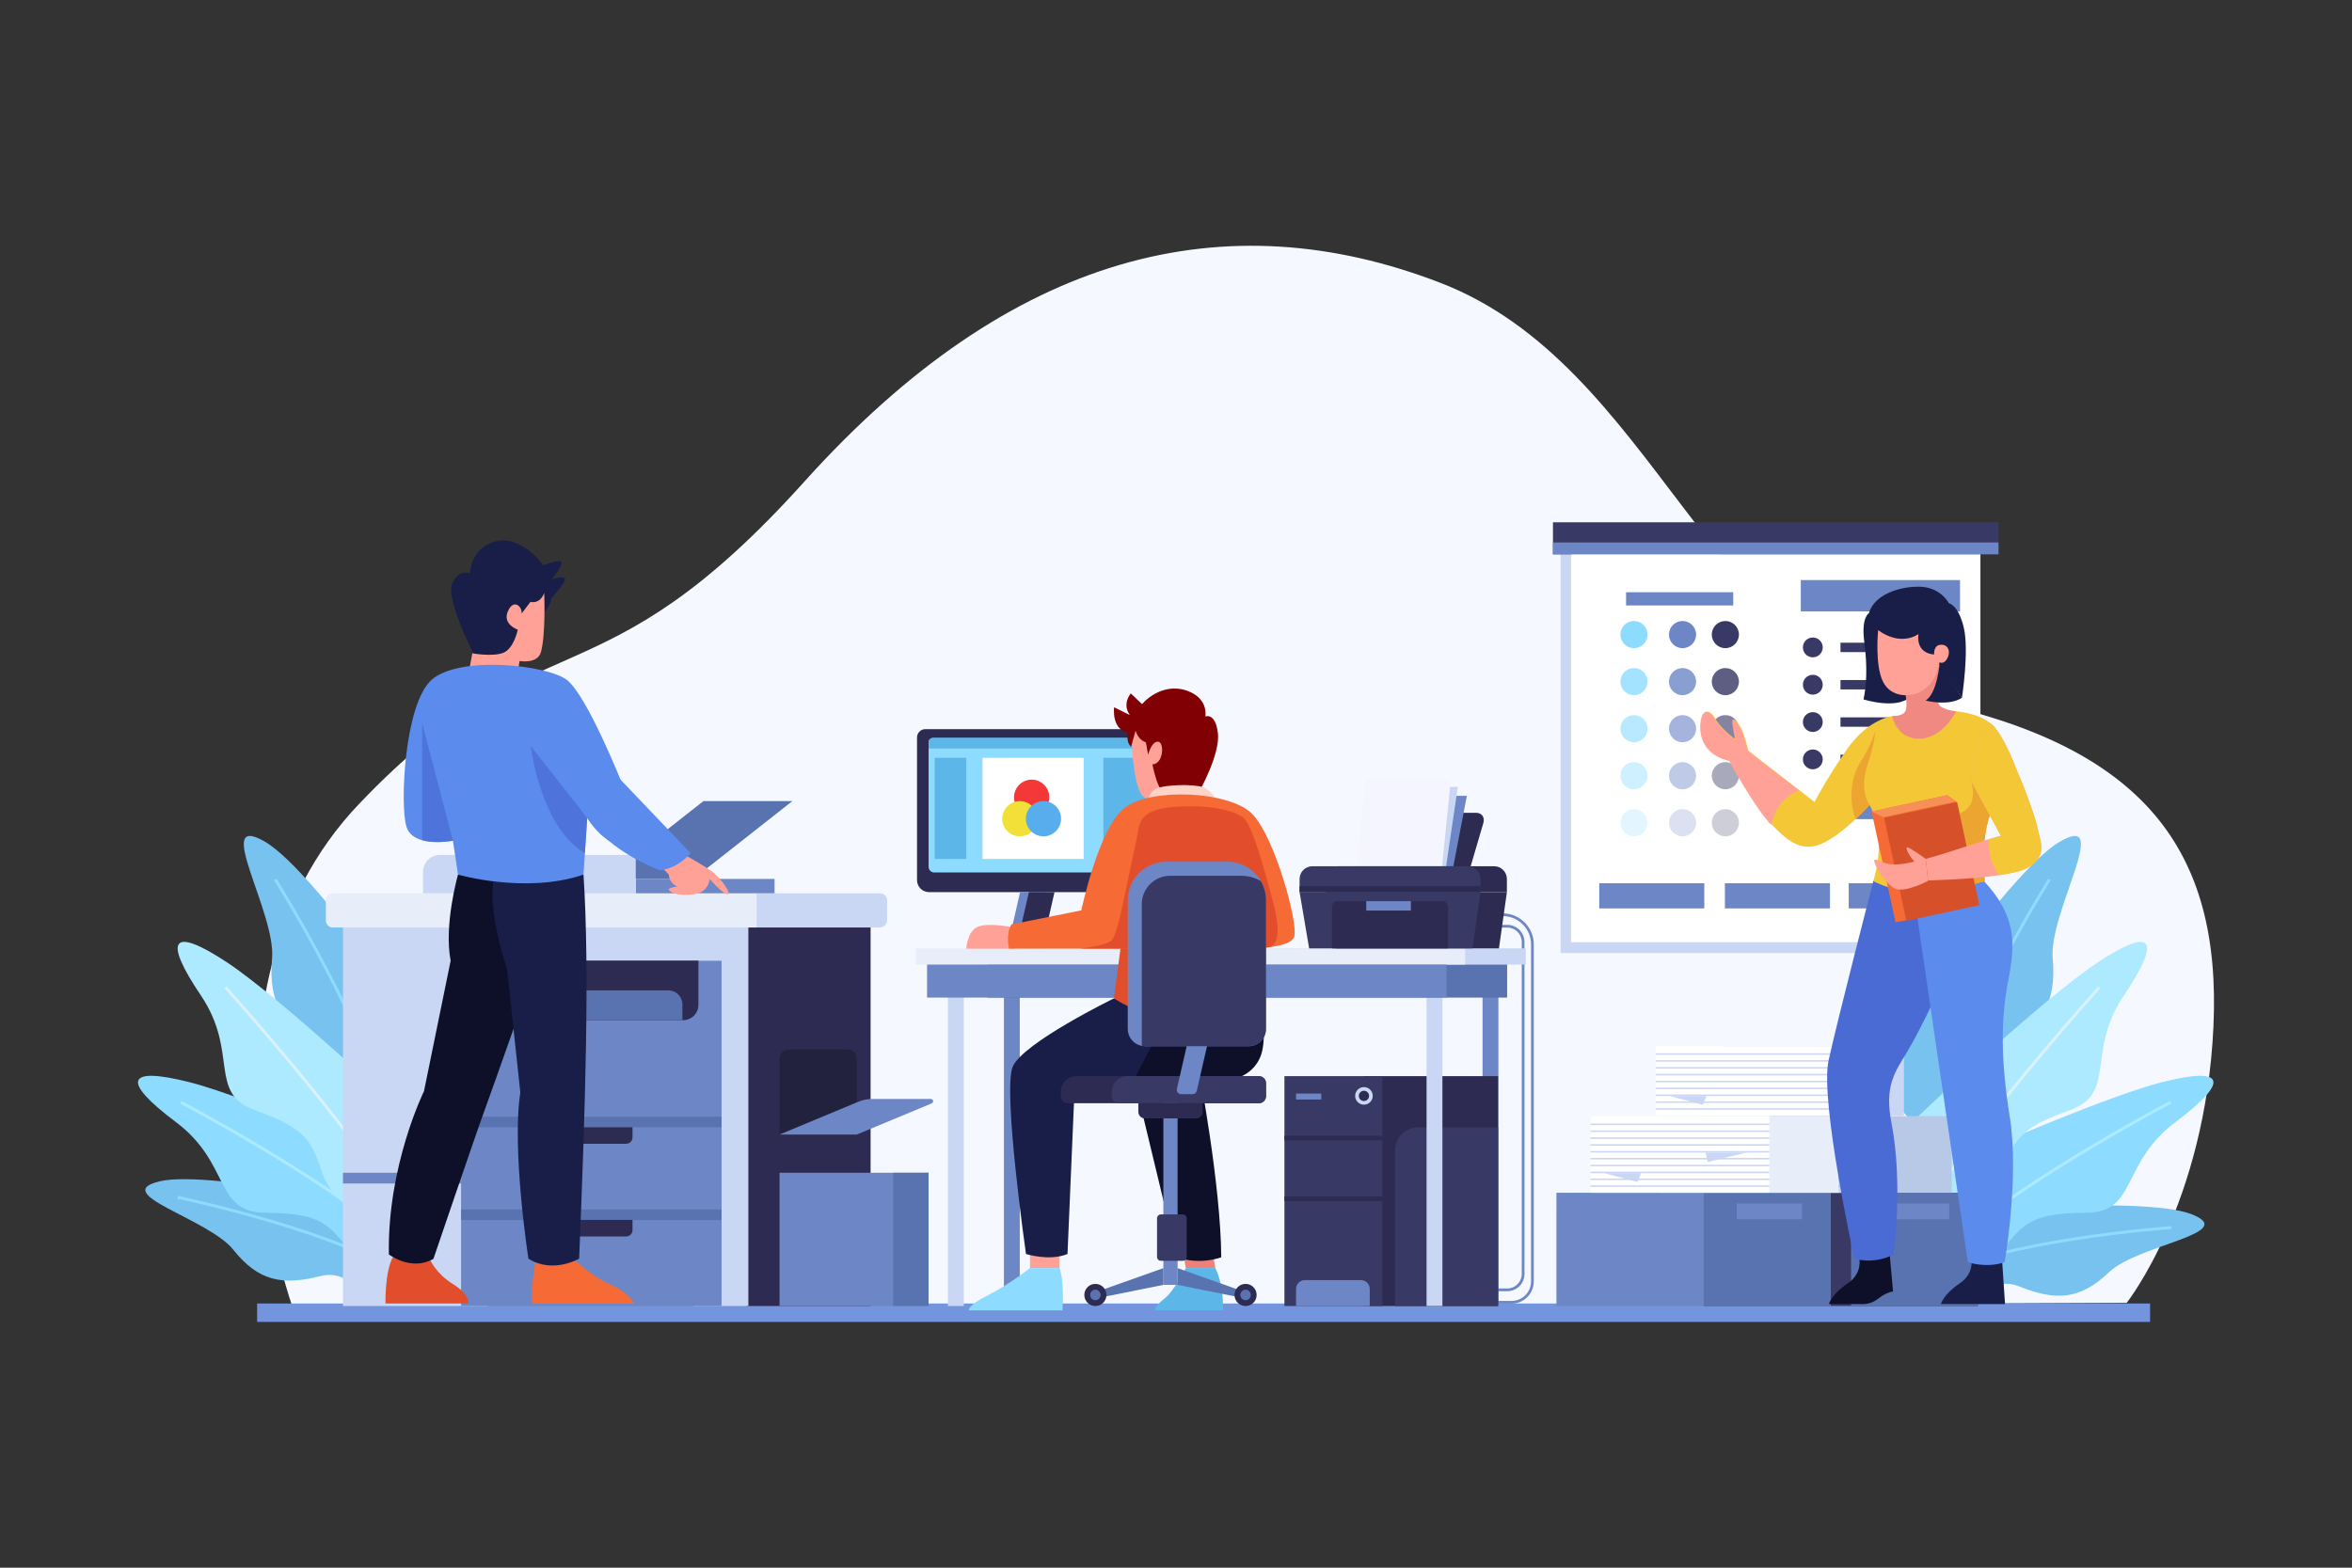 <?xml version="1.0" encoding="utf-8" ?>
<!-- Generator: Adobe Illustrator 27.5.0, SVG Export Plug-In . SVG Version: 6.00 Build 0)  -->
<svg
  version="1.1"
  xmlns="http://www.w3.org/2000/svg"
  xmlns:xlink="http://www.w3.org/1999/xlink"
  x="0px"
  y="0px"
  viewBox="0 0 750 500"
  style="enable-background:new 0 0 750 500;"
  xml:space="preserve"
>
<rect x="0" y="0" width="750" height="500" fill="#333333" stroke="none"/>
<!-- <g id="BACKGROUND">
	<rect style="fill:#FFFFFF;" width="750" height="500"/>
</g> -->
<g id="OBJECTS">
	<g>
		<path
        style="fill:#F5F8FF;"
        d="M93.648,417.934c0,0-37.163-100.787,20.93-161.617c58.093-60.831,76.064-29.518,141.97-102.77
			c65.906-73.251,134.308-89.749,202.725-63.353c68.417,26.397,85.387,118.661,154.773,133.242
			c69.386,14.581,94.36,47.47,91.772,103.947c-2.588,56.477-27.665,88.153-27.665,88.153L93.648,417.934z"
      />
		<rect
        x="81.99"
        y="415.74"
        style="fill:#7295DD;"
        width="603.627"
        height="5.872"
      />
	</g>
	<g>
		<g>
			<g>
				<path
            style="fill:#78C2EF;"
            d="M616.321,386.853c0,0,66.62-5.72,82.401,0.365c15.781,6.085-17.051,9.753-26.194,18.533
					c-9.144,8.78-16.975,9.251-28.544,4.575c-11.569-4.676-15.884,11.374-32.266,3.385L616.321,386.853z"
          />
				<path
            style="fill:none;stroke:#8DDCFF;stroke-width:0.926;stroke-miterlimit:10;"
            d="M692.413,391.529
					c0,0-54.604,3.838-76.883,16.309"
          />
			</g>
			<g>
				<path
            style="fill:#8DDCFF;"
            d="M619.195,372.702c0,0,49.89-22.395,70.188-27.542c20.298-5.146,21.852-0.411,4.336,12.724
					c-17.516,13.136-12.191,28.738-28.316,28.908c-16.125,0.17-19.752,2.48-26.683,11.681c-6.931,9.202-22.533,9.901-22.533,9.901
					L619.195,372.702z"
          />
				<path
            style="fill:none;stroke:#AEEAFF;stroke-width:0.926;stroke-miterlimit:10;"
            d="M692.118,351.586
					c0,0-43.065,22.492-69.233,44.42"
          />
			</g>
			<g>
				<path
            style="fill:#78C2EF;"
            d="M596.537,342.95c0,0,43.271-64.597,60.27-74.488c16.999-9.891-3.554,22.563-2.241,37.244
					c1.314,14.681-3.955,22.129-16.613,29.223c-12.658,7.094-1.236,22.683-20.399,31.733L596.537,342.95z"
          />
				<path
            style="fill:none;stroke:#8DDCFF;stroke-width:0.926;stroke-miterlimit:10;"
            d="M653.531,280.498
					c0,0-25.55,40.526-35.441,73.148"
          />
			</g>
			<g>
				<path
            style="fill:#AEEAFF;"
            d="M611.723,355.959c0,0,39.774-37.531,57.258-49.055c17.484-11.524,20.507-7.562,8.273,10.596
					c-12.234,18.158-2.082,31.147-17.257,36.601s-17.844,8.826-21.37,19.793c-3.526,10.967-18.034,16.749-18.034,16.749
					L611.723,355.959z"
          />
				<path
            style="fill:none;stroke:#D9F2F9;stroke-width:0.926;stroke-miterlimit:10;"
            d="M669.396,314.909
					c0,0-34.411,38.326-49.658,62.021"
          />
			</g>
		</g>
		<g>
			<path
          style="fill:#78C2EF;"
          d="M144.778,342.95c0,0-43.271-64.597-60.27-74.488c-16.999-9.891,3.554,22.563,2.241,37.244
				c-1.313,14.681,3.955,22.129,16.613,29.223c12.658,7.094,1.236,22.683,20.399,31.733L144.778,342.95z"
        />
			<path
          style="fill:#78C2EF;"
          d="M132.682,387.474c0,0-65.246-14.626-81.702-10.719c-16.456,3.907,15.584,11.958,23.464,21.887
				c7.88,9.929,15.577,11.45,27.67,8.372c12.093-3.078,14.211,13.406,31.517,7.693L132.682,387.474z"
        />
			<path
          style="fill:#8DDCFF;"
          d="M130.624,372.702c0,0-49.89-22.395-70.188-27.542c-20.298-5.146-21.852-0.411-4.336,12.724
				c17.516,13.136,12.191,28.738,28.316,28.908c16.125,0.17,19.752,2.48,26.683,11.681c6.931,9.202,22.533,9.901,22.533,9.901
				L130.624,372.702z"
        />
			<path
          style="fill:#AEEAFF;"
          d="M129.593,355.959c0,0-39.774-37.531-57.258-49.055c-17.484-11.524-20.507-7.562-8.273,10.596
				c12.234,18.158,2.082,31.147,17.257,36.601s17.844,8.826,21.37,19.793c3.526,10.967,18.034,16.749,18.034,16.749L129.593,355.959
				z"
        />
			<path
          style="fill:none;stroke:#8DDCFF;stroke-width:0.926;stroke-miterlimit:10;"
          d="M87.785,280.498
				c0,0,25.55,40.526,35.441,73.148"
        />
			<path
          style="fill:none;stroke:#D9F2F9;stroke-width:0.926;stroke-miterlimit:10;"
          d="M71.919,314.909
				c0,0,34.411,38.326,49.658,62.021"
        />
			<path
          style="fill:none;stroke:#AEEAFF;stroke-width:0.926;stroke-miterlimit:10;"
          d="M57.701,351.586
				c0,0,43.065,22.492,69.233,44.42"
        />
			<path
          style="fill:none;stroke:#8DDCFF;stroke-width:0.926;stroke-miterlimit:10;"
          d="M56.653,381.875
				c0,0,53.592,11.146,73.991,26.5"
        />
		</g>
	</g>
	<g>
		<path
        style="fill:#C9D7F4;"
        d="M280.607,295.811h-96.618V284.9h96.618c1.263,0,2.288,1.024,2.288,2.288v6.336
			C282.895,294.787,281.87,295.811,280.607,295.811z"
      />
		<rect
        x="109.369"
        y="295.811"
        style="fill:#C9D7F4;"
        width="46.109"
        height="120.729"
      />
		<rect
        x="237.841"
        y="295.811"
        style="fill:#2D2B52;"
        width="39.774"
        height="120.729"
      />
		<rect
        x="221.21"
        y="295.811"
        style="fill:#C9D7F4;"
        width="17.423"
        height="120.729"
      />
		<rect
        x="147.031"
        y="306.371"
        style="fill:#6D87C6;"
        width="83.067"
        height="110.169"
      />
		<rect
        x="147.031"
        y="295.811"
        style="fill:#C9D7F4;"
        width="83.067"
        height="10.559"
      />
		<path
        style="fill:#2D2B52;"
        d="M217.834,325.378h-65.931c-2.691,0-4.872-2.181-4.872-4.872v-14.134h75.676v14.134
			C222.706,323.196,220.525,325.378,217.834,325.378z"
      />
		<path
        style="fill:#5873AF;"
        d="M213.13,315.874h-56.524c-2.47,0-4.472,2.002-4.472,4.472v5.031h65.468v-5.031
			C217.602,317.876,215.6,315.874,213.13,315.874z"
      />
		<rect
        x="147.031"
        y="356.176"
        style="fill:#5873AF;"
        width="83.067"
        height="3.344"
      />
		<rect
        x="147.031"
        y="385.742"
        style="fill:#5873AF;"
        width="83.067"
        height="3.344"
      />
		<path
        style="fill:#2D2B52;"
        d="M199.651,364.799h-22.175c-1.13,0-2.046-0.916-2.046-2.046v-3.234h26.266v3.234
			C201.697,363.883,200.781,364.799,199.651,364.799z"
      />
		<path
        style="fill:#2D2B52;"
        d="M199.651,394.365h-22.175c-1.13,0-2.046-0.916-2.046-2.046v-3.234h26.266v3.234
			C201.697,393.449,200.781,394.365,199.651,394.365z"
      />
		<path
        style="fill:#E8EEF9;"
        d="M106.114,284.9h42.183c1.342,0,2.43,1.088,2.43,2.43v6.052c0,1.342-1.088,2.43-2.43,2.43h-42.183
			c-1.215,0-2.201-0.985-2.201-2.201v-6.51C103.913,285.885,104.898,284.9,106.114,284.9z"
      />
		<rect
        x="144.391"
        y="284.9"
        style="fill:#E8EEF9;"
        width="96.882"
        height="10.911"
      />
		<rect
        x="109.369"
        y="374.039"
        style="fill:#6D87C6;"
        width="37.662"
        height="3.432"
      />
		<rect
        x="248.578"
        y="374.038"
        style="fill:#6D87C6;"
        width="47.518"
        height="42.504"
      />
		<rect
        x="284.832"
        y="374.038"
        style="fill:#5873AF;"
        width="11.265"
        height="42.504"
      />
		<path
        style="fill:#22223F;"
        d="M251.532,334.705h18.727c1.633,0,2.956,1.323,2.956,2.956v24.191h-24.638v-24.191
			C248.577,336.028,249.9,334.705,251.532,334.705z"
      />
		<path
        style="fill:#6D87C6;"
        d="M296.817,350.5h-18.606c-1.555,0-3.095,0.308-4.531,0.905l-25.103,10.446h24.638l23.884-9.939
			C297.841,351.604,297.62,350.5,296.817,350.5z"
      />
		<rect
        x="202.731"
        y="280.324"
        style="fill:#6D87C6;"
        width="44.261"
        height="4.576"
      />
		<polygon
        style="fill:#5873AF;"
        points="252.657,255.51 224.301,255.51 192.755,280.324 221.111,280.324 		"
      />
		<path
        style="fill:#C9D7F4;"
        d="M202.731,284.9h-67.844v-6.82c0-2.989,2.423-5.412,5.412-5.412h62.432V284.9z"
      />
	</g>
	<g>
		<g>
			<g>
				<path
            style="fill:#6D87C6;"
            d="M480.643,411.817h-6.176v-0.867h6.176c2.544,0,4.613-2.07,4.613-4.613V300.452
					c0-2.544-2.07-4.614-4.613-4.614h-20.704v-0.867h20.704c3.022,0,5.48,2.458,5.48,5.481v105.885
					C486.123,409.359,483.665,411.817,480.643,411.817z"
          />
				<path
            style="fill:#6D87C6;"
            d="M482.003,415.785h-13.464v-0.867h13.464c3.429,0,6.218-2.789,6.218-6.218V301.205
					c0-4.976-4.048-9.024-9.024-9.024h-19.924v-0.867h19.924c5.453,0,9.891,4.437,9.891,9.891V408.7
					C489.088,412.607,485.91,415.785,482.003,415.785z"
          />
			</g>
		</g>
		<g>
			<path
          style="fill:#2D2B52;"
          d="M296.236,284.535h73.827c2.108,0,3.817-1.709,3.817-3.817v-45.514
				c0-1.465-1.188-2.653-2.653-2.653h-76.155c-1.465,0-2.653,1.188-2.653,2.653v45.514
				C292.419,282.827,294.128,284.535,296.236,284.535z"
        />
			<path
          style="fill:#8DDCFF;"
          d="M370.189,236.739v39.741c0,0.98-0.798,1.786-1.786,1.786h-70.506
				c-0.989,0-1.786-0.806-1.786-1.786v-39.741c0-0.763,0.616-1.379,1.37-1.379h71.339
				C369.574,235.36,370.189,235.975,370.189,236.739z"
        />
			<g>
				<polygon
            style="fill:#6D87C6;"
            points="321.191,302.472 329.365,302.472 333.451,284.535 325.278,284.535 				"
          />
				<polygon
            style="fill:#2D2B52;"
            points="324,302.472 332.174,302.472 336.26,284.535 328.087,284.535 				"
          />
			</g>
			<path
          style="fill:#5DB6E8;"
          d="M370.189,236.739v1.977H296.11v-1.977c0-0.763,0.616-1.379,1.37-1.379h71.339
				C369.574,235.36,370.189,235.975,370.189,236.739z"
        />
			<rect
          x="298.06"
          y="241.704"
          style="fill:#5DB6E8;"
          width="10.051"
          height="32.247"
        />
			<rect
          x="313.308"
          y="241.704"
          style="fill:#FFFFFF;"
          width="32.247"
          height="32.247"
        />
			<rect
          x="351.839"
          y="241.704"
          style="fill:#5DB6E8;"
          width="16.999"
          height="32.247"
        />
			<g>
				<circle style="fill:#F43737;" cx="328.972" cy="254.273" r="5.615" />
				<circle style="fill:#F2E038;" cx="325.207" cy="261.125" r="5.615" />
				<circle style="fill:#58AEED;" cx="332.738" cy="261.125" r="5.615" />
			</g>
		</g>
		<g>
			<rect
          x="302.277"
          y="314.012"
          style="fill:#C9D7F4;"
          width="5.056"
          height="102.53"
        />
			<rect
          x="320.129"
          y="314.012"
          style="fill:#6D87C6;"
          width="5.056"
          height="102.53"
        />
			<rect
          x="472.75"
          y="314.012"
          style="fill:#6D87C6;"
          width="5.056"
          height="102.53"
        />
			<g>
				<rect
            x="434.913"
            y="343.227"
            style="fill:#2D2B52;"
            width="42.791"
            height="73.312"
          />
				<rect
            x="409.574"
            y="343.227"
            style="fill:#393966;"
            width="31.238"
            height="73.312"
          />
				<rect
            x="413.28"
            y="348.781"
            style="fill:#6D87C6;"
            width="8.046"
            height="1.906"
          />
				<path
            style="fill:#C9D7F4;"
            d="M437.736,349.522c0,1.549-1.256,2.806-2.806,2.806c-1.549,0-2.806-1.256-2.806-2.806
					s1.256-2.806,2.806-2.806C436.48,346.717,437.736,347.973,437.736,349.522z"
          />
				<circle style="fill:#2D2B52;" cx="434.931" cy="349.522" r="1.634" />
				<rect
            x="409.574"
            y="362.227"
            style="fill:#2D2B52;"
            width="31.238"
            height="1.482"
          />
				<rect
            x="409.574"
            y="381.602"
            style="fill:#2D2B52;"
            width="31.238"
            height="1.482"
          />
				<path
            style="fill:#6D87C6;"
            d="M433.973,408.282H416.09c-1.552,0-2.81,1.258-2.81,2.81v5.448h23.504v-5.448
					C436.783,409.54,435.525,408.282,433.973,408.282z"
          />
				<path
            style="fill:#393966;"
            d="M477.703,359.58h-25.597c-3.992,0-7.228,3.236-7.228,7.228v49.734h32.825V359.58z"
          />
			</g>
			<rect
          x="454.898"
          y="314.012"
          style="fill:#C9D7F4;"
          width="5.056"
          height="102.53"
        />
			<rect
          x="311.404"
          y="302.472"
          style="fill:#C9D7F4;"
          width="175.129"
          height="5.17"
        />
			<rect
          x="314.95"
          y="307.642"
          style="fill:#5873AF;"
          width="165.643"
          height="10.531"
        />
			<rect
          x="292.071"
          y="302.472"
          style="fill:#E8EEF9;"
          width="175.129"
          height="5.17"
        />
			<rect
          x="295.617"
          y="307.642"
          style="fill:#6D87C6;"
          width="165.643"
          height="10.531"
        />
		</g>
		<g>
			<path
          style="fill:#2D2B52;"
          d="M470.729,259.237h-26.264c-1.784,0-3.654,1.446-4.177,3.23l-5.514,18.82h32.725l5.514-18.82
				C473.536,260.683,472.513,259.237,470.729,259.237z"
        />
			<polygon
          style="fill:#6D87C6;"
          points="467.749,253.822 440.642,253.822 437.552,284.441 461.928,284.202 			"
        />
			<polygon
          style="fill:#C9D7F4;"
          points="464.877,250.95 437.77,250.95 434.68,281.569 460.215,282.489 			"
        />
			<polygon
          style="fill:#F5F5FF;"
          points="462.63,248.703 435.523,248.703 432.433,279.322 459.54,279.322 			"
        />
			<path
          style="fill:#2D2B52;"
          d="M480.514,284.535h-57.678v-4.184c0-2.25,1.824-4.073,4.073-4.073h49.532
				c2.25,0,4.073,1.823,4.073,4.073V284.535z"
        />
			<polygon
          style="fill:#2D2B52;"
          points="477.985,302.472 425.879,302.472 422.836,284.535 480.514,284.535 			"
        />
			<path
          style="fill:#393966;"
          d="M472.087,284.535h-57.678v-4.184c0-2.25,1.824-4.073,4.073-4.073h49.532
				c2.249,0,4.073,1.823,4.073,4.073V284.535z"
        />
			<polygon
          style="fill:#393966;"
          points="469.559,302.472 417.452,302.472 414.409,284.535 472.087,284.535 			"
        />
			<path
          style="fill:#2D2B52;"
          d="M461.764,302.472h-37.032v-13.273c0-0.983,0.796-1.779,1.779-1.779h33.474
				c0.983,0,1.779,0.796,1.779,1.779V302.472z"
        />
			<rect
          x="414.409"
          y="282.645"
          style="fill:#2D2B52;"
          width="57.678"
          height="1.89"
        />
			<rect
          x="435.664"
          y="287.42"
          style="fill:#6D87C6;"
          width="14.232"
          height="2.996"
        />
		</g>
	</g>
	<g>
		<g>
			<rect
          x="497.64"
          y="176.793"
          style="fill:#C9D7F4;"
          width="133.866"
          height="127.175"
        />
			<rect
          x="495.205"
          y="166.58"
          style="fill:#393966;"
          width="142.073"
          height="10.211"
        />
			<rect
          x="500.977"
          y="176.793"
          style="fill:#FFFFFF;"
          width="130.529"
          height="123.713"
        />
			<rect
          x="495.205"
          y="173.017"
          style="fill:#6D87C6;"
          width="142.073"
          height="3.774"
        />
			<g>
				<rect
            x="509.968"
            y="185.006"
            style="fill:#FFFFFF;"
            width="51.279"
            height="87.075"
          />
				<g>
					<g>
						<path
                style="fill:#8DDCFF;"
                d="M525.368,202.392c0,2.391-1.938,4.329-4.329,4.329c-2.391,0-4.329-1.938-4.329-4.329
							c0-2.391,1.938-4.329,4.329-4.329C523.43,198.063,525.368,200.001,525.368,202.392z"
              />
						<path
                style="fill:#A3E3FF;"
                d="M525.368,217.396c0,2.391-1.938,4.329-4.329,4.329c-2.391,0-4.329-1.938-4.329-4.329
							c0-2.391,1.938-4.329,4.329-4.329C523.43,213.068,525.368,215.005,525.368,217.396z"
              />
						<path
                style="fill:#B8E9FF;"
                d="M525.368,232.4c0,2.391-1.938,4.329-4.329,4.329c-2.391,0-4.329-1.938-4.329-4.329
							c0-2.391,1.938-4.329,4.329-4.329C523.43,228.072,525.368,230.01,525.368,232.4z"
              />
						<path
                style="fill:#CEF0FF;"
                d="M525.368,247.405c0,2.391-1.938,4.329-4.329,4.329c-2.391,0-4.329-1.938-4.329-4.329
							c0-2.391,1.938-4.329,4.329-4.329C523.43,243.076,525.368,245.014,525.368,247.405z"
              />
						<path
                style="fill:#E3F6FF;"
                d="M525.368,262.409c0,2.391-1.938,4.329-4.329,4.329c-2.391,0-4.329-1.938-4.329-4.329
							c0-2.391,1.938-4.329,4.329-4.329C523.43,258.08,525.368,260.018,525.368,262.409z"
              />
					</g>
					<g>
						<circle style="fill:#6D87C6;" cx="536.523" cy="202.392" r="4.329" />
						<path
                style="fill:#899ED1;"
                d="M540.852,217.396c0,2.391-1.938,4.329-4.329,4.329s-4.329-1.938-4.329-4.329
							c0-2.391,1.938-4.329,4.329-4.329S540.852,215.005,540.852,217.396z"
              />
						<path
                style="fill:#A4B4DC;"
                d="M540.852,232.4c0,2.391-1.938,4.329-4.329,4.329s-4.329-1.938-4.329-4.329
							c0-2.391,1.938-4.329,4.329-4.329S540.852,230.01,540.852,232.4z"
              />
						<circle style="fill:#BFCBE6;" cx="536.523" cy="247.405" r="4.329" />
						<path
                style="fill:#DBE1F1;"
                d="M540.852,262.409c0,2.391-1.938,4.329-4.329,4.329s-4.329-1.938-4.329-4.329
							c0-2.391,1.938-4.329,4.329-4.329S540.852,260.018,540.852,262.409z"
              />
					</g>
					<g>
						<path
                style="fill:#393966;"
                d="M554.504,202.392c0,2.391-1.938,4.329-4.329,4.329s-4.329-1.938-4.329-4.329
							c0-2.391,1.938-4.329,4.329-4.329S554.504,200.001,554.504,202.392z"
              />
						<path
                style="fill:#5E5E83;"
                d="M554.504,217.396c0,2.391-1.938,4.329-4.329,4.329s-4.329-1.938-4.329-4.329
							c0-2.391,1.938-4.329,4.329-4.329S554.504,215.005,554.504,217.396z"
              />
						<path
                style="fill:#8484A0;"
                d="M554.504,232.4c0,2.391-1.938,4.329-4.329,4.329s-4.329-1.938-4.329-4.329
							c0-2.391,1.938-4.329,4.329-4.329S554.504,230.01,554.504,232.4z"
              />
						<path
                style="fill:#A9A9BC;"
                d="M554.504,247.405c0,2.391-1.938,4.329-4.329,4.329s-4.329-1.938-4.329-4.329
							c0-2.391,1.938-4.329,4.329-4.329S554.504,245.014,554.504,247.405z"
              />
						<path
                style="fill:#CECED9;"
                d="M554.504,262.409c0,2.391-1.938,4.329-4.329,4.329s-4.329-1.938-4.329-4.329
							c0-2.391,1.938-4.329,4.329-4.329S554.504,260.018,554.504,262.409z"
              />
					</g>
				</g>
				<rect
            x="518.514"
            y="188.891"
            style="fill:#6D87C6;"
            width="34.186"
            height="4.218"
          />
			</g>
			<rect
          x="574.233"
          y="185.006"
          style="fill:#6D87C6;"
          width="50.78"
          height="9.99"
        />
			<g>
				<g>
					<path
              style="fill:#393966;"
              d="M581.226,206.484c0,1.747-1.416,3.163-3.163,3.163c-1.747,0-3.163-1.416-3.163-3.163
						c0-1.747,1.416-3.163,3.163-3.163C579.81,203.32,581.226,204.736,581.226,206.484z"
            />
					<rect
              x="586.887"
              y="204.985"
              style="fill:#393966;"
              width="35.407"
              height="2.997"
            />
				</g>
				<g>
					<g>
						<path
                style="fill:#393966;"
                d="M581.226,218.388c0,1.747-1.416,3.163-3.163,3.163c-1.747,0-3.163-1.416-3.163-3.163
							c0-1.747,1.416-3.163,3.163-3.163C579.81,215.224,581.226,216.641,581.226,218.388z"
              />
						<rect
                x="586.887"
                y="216.889"
                style="fill:#393966;"
                width="35.407"
                height="2.997"
              />
					</g>
				</g>
				<g>
					<path
              style="fill:#393966;"
              d="M581.226,230.292c0,1.747-1.416,3.163-3.163,3.163c-1.747,0-3.163-1.416-3.163-3.163
						c0-1.747,1.416-3.163,3.163-3.163C579.81,227.128,581.226,228.545,581.226,230.292z"
            />
					<rect
              x="586.887"
              y="228.793"
              style="fill:#393966;"
              width="35.407"
              height="2.997"
            />
				</g>
				<g>
					<path
              style="fill:#393966;"
              d="M581.226,242.196c0,1.747-1.416,3.163-3.163,3.163c-1.747,0-3.163-1.416-3.163-3.163
						c0-1.747,1.416-3.163,3.163-3.163C579.81,239.033,581.226,240.449,581.226,242.196z"
            />
					<rect
              x="586.887"
              y="240.697"
              style="fill:#393966;"
              width="35.407"
              height="2.997"
            />
				</g>
			</g>
			<rect
          x="581.226"
          y="255.432"
          style="fill:#6D87C6;"
          width="32.133"
          height="5.827"
        />
			<g>
				<rect
            x="509.968"
            y="281.702"
            style="fill:#6D87C6;"
            width="33.499"
            height="8.027"
          />
				<rect
            x="550.032"
            y="281.702"
            style="fill:#6D87C6;"
            width="33.499"
            height="8.027"
          />
				<rect
            x="589.516"
            y="281.702"
            style="fill:#6D87C6;"
            width="33.499"
            height="8.027"
          />
			</g>
		</g>
		<g>
			<g>
				<rect
            x="543.285"
            y="380.424"
            style="fill:#393966;"
            width="87.431"
            height="36.118"
          />
				<rect
            x="590.258"
            y="380.424"
            style="fill:#5873AF;"
            width="40.458"
            height="36.118"
          />
				<rect
            x="600.772"
            y="383.853"
            style="fill:#6D87C6;"
            width="20.8"
            height="5.029"
          />
			</g>
			<g>
				<rect
            x="496.313"
            y="380.424"
            style="fill:#6D87C6;"
            width="87.431"
            height="36.118"
          />
				<rect
            x="543.285"
            y="380.424"
            style="fill:#5873AF;"
            width="40.458"
            height="36.118"
          />
				<rect x="553.8" y="383.853" style="fill:#6D87C6;" width="20.8" height="5.029" />
			</g>
			<g>
				<g>
					<rect
              x="565.343"
              y="355.966"
              style="fill:#B8C9E8;"
              width="57.03"
              height="24.458"
            />
					<rect
              x="543.286"
              y="355.966"
              style="fill:#C9D7F4;"
              width="57.03"
              height="24.458"
            />
					<g>
						<g>
							<g>
								<rect
                    x="543.285"
                    y="358.354"
                    style="fill:#AFBEE2;"
                    width="57.03"
                    height="0.481"
                  />
								<rect
                    x="543.285"
                    y="360.545"
                    style="fill:#AFBEE2;"
                    width="57.03"
                    height="0.481"
                  />
								<rect
                    x="543.285"
                    y="362.736"
                    style="fill:#AFBEE2;"
                    width="57.03"
                    height="0.481"
                  />
								<rect
                    x="543.285"
                    y="364.926"
                    style="fill:#AFBEE2;"
                    width="57.03"
                    height="0.481"
                  />
								<rect
                    x="543.285"
                    y="367.117"
                    style="fill:#AFBEE2;"
                    width="57.03"
                    height="0.481"
                  />
								<rect
                    x="543.285"
                    y="369.308"
                    style="fill:#AFBEE2;"
                    width="57.03"
                    height="0.481"
                  />
								<rect
                    x="543.285"
                    y="371.498"
                    style="fill:#AFBEE2;"
                    width="57.03"
                    height="0.481"
                  />
								<rect
                    x="543.285"
                    y="373.688"
                    style="fill:#AFBEE2;"
                    width="57.03"
                    height="0.481"
                  />
								<rect
                    x="543.285"
                    y="375.879"
                    style="fill:#AFBEE2;"
                    width="57.03"
                    height="0.481"
                  />
								<rect
                    x="543.285"
                    y="378.069"
                    style="fill:#AFBEE2;"
                    width="57.03"
                    height="0.481"
                  />
							</g>
							<polygon
                  style="fill:#AFBEE2;"
                  points="593.058,367.598 580.715,370.595 579.972,367.598 							"
                />
							<polygon
                  style="fill:#AFBEE2;"
                  points="547.686,374.169 558.229,376.969 559.429,374.169 							"
                />
						</g>
					</g>
				</g>
				<g>
					<rect
              x="550.086"
              y="333.676"
              style="fill:#C9D7F4;"
              width="57.03"
              height="22.143"
            />
					<rect
              x="528.028"
              y="333.676"
              style="fill:#FFFFFF;"
              width="57.03"
              height="22.143"
            />
					<g>
						<g>
							<rect
                  x="528.028"
                  y="335.94"
                  style="fill:#C9D7F4;"
                  width="57.03"
                  height="0.481"
                />
							<rect
                  x="528.028"
                  y="338.131"
                  style="fill:#C9D7F4;"
                  width="57.03"
                  height="0.481"
                />
							<rect
                  x="528.028"
                  y="340.321"
                  style="fill:#C9D7F4;"
                  width="57.03"
                  height="0.481"
                />
							<rect
                  x="528.028"
                  y="342.512"
                  style="fill:#C9D7F4;"
                  width="57.03"
                  height="0.481"
                />
							<rect
                  x="528.028"
                  y="344.703"
                  style="fill:#C9D7F4;"
                  width="57.03"
                  height="0.481"
                />
							<rect
                  x="528.028"
                  y="346.893"
                  style="fill:#C9D7F4;"
                  width="57.03"
                  height="0.481"
                />
							<rect
                  x="528.028"
                  y="349.083"
                  style="fill:#C9D7F4;"
                  width="57.03"
                  height="0.481"
                />
							<rect
                  x="528.028"
                  y="351.273"
                  style="fill:#C9D7F4;"
                  width="57.03"
                  height="0.481"
                />
							<rect
                  x="528.028"
                  y="353.464"
                  style="fill:#C9D7F4;"
                  width="57.03"
                  height="0.481"
                />
						</g>
						<polygon
                style="fill:#C9D7F4;"
                points="532.428,349.564 542.971,352.364 544.171,349.564 						"
              />
					</g>
				</g>
				<g>
					<rect
              x="529.228"
              y="355.966"
              style="fill:#E8EEF9;"
              width="57.03"
              height="24.458"
            />
					<rect
              x="507.17"
              y="355.966"
              style="fill:#FFFFFF;"
              width="57.03"
              height="24.458"
            />
					<g>
						<g>
							<g>
								<rect
                    x="507.17"
                    y="358.354"
                    style="fill:#C9D7F4;"
                    width="57.03"
                    height="0.481"
                  />
								<rect
                    x="507.17"
                    y="360.545"
                    style="fill:#C9D7F4;"
                    width="57.03"
                    height="0.481"
                  />
								<rect
                    x="507.17"
                    y="362.736"
                    style="fill:#C9D7F4;"
                    width="57.03"
                    height="0.481"
                  />
								<rect
                    x="507.17"
                    y="364.926"
                    style="fill:#C9D7F4;"
                    width="57.03"
                    height="0.481"
                  />
								<rect
                    x="507.17"
                    y="367.117"
                    style="fill:#C9D7F4;"
                    width="57.03"
                    height="0.481"
                  />
								<rect
                    x="507.17"
                    y="369.308"
                    style="fill:#C9D7F4;"
                    width="57.03"
                    height="0.481"
                  />
								<rect
                    x="507.17"
                    y="371.498"
                    style="fill:#C9D7F4;"
                    width="57.03"
                    height="0.481"
                  />
								<rect
                    x="507.17"
                    y="373.688"
                    style="fill:#C9D7F4;"
                    width="57.03"
                    height="0.481"
                  />
								<rect
                    x="507.17"
                    y="375.879"
                    style="fill:#C9D7F4;"
                    width="57.03"
                    height="0.481"
                  />
								<rect
                    x="507.17"
                    y="378.069"
                    style="fill:#C9D7F4;"
                    width="57.03"
                    height="0.481"
                  />
							</g>
							<polygon
                  style="fill:#C9D7F4;"
                  points="556.943,367.598 544.6,370.595 543.857,367.598 							"
                />
							<polygon
                  style="fill:#C9D7F4;"
                  points="511.57,374.169 522.113,376.969 523.313,374.169 							"
                />
						</g>
					</g>
				</g>
			</g>
		</g>
	</g>
	<g>
		<g>
			<g>
				
					<rect
            x="328.442"
            y="395.03"
            transform="matrix(-1 -1.224647e-16 1.224647e-16 -1 666.299 799.477)"
            style="fill:#FFA197;"
            width="9.416"
            height="9.416"
          />
				<polygon
            style="fill:#ED827A;"
            points="378.12,404.446 387.536,404.446 385.955,395.03 376.539,395.03 				"
          />
				<path
            style="fill:#0D1028;"
            d="M382.328,341.589c0,0,6.936,36.043,7.105,59.418c0,0-6.617,2.583-14.081,0l-14.76-61.284
					L382.328,341.589z"
          />
				<path
            style="fill:#181E47;"
            d="M355.201,318.431c0,0-29.05,14.166-32.273,21.801c-3.223,7.635,4.241,59.719,4.241,59.719
					s7.465,2.375,13.233,0l2.375-55.478h26.416c9.821,0,17.142-9.505,14.141-18.856c-0.105-0.328-0.221-0.659-0.348-0.994
					L355.201,318.431z"
          />
				<path
            style="fill:#8DDCFF;"
            d="M337.858,404.446c0,0,1.612,3.648,0.933,13.488h-29.775c0,0-0.848-1.357,6.023-4.835
					c6.871-3.478,13.403-8.652,13.403-8.652H337.858z"
          />
				<path
            style="fill:#5DB6E8;"
            d="M387.536,404.446c0,0,2.746,4.835,2.407,13.488h-21.631c0,0-0.339-1.188,2.884-3.648
					c3.223-2.46,6.925-9.84,6.925-9.84H387.536z"
          />
			</g>
			<g>
				<path
            style="fill:#FFA197;"
            d="M360.98,238.611c0,0,0.639,12.921,3.596,15.463c2.957,2.543,8.302-1.084,8.302-1.084
					l7.253-16.288c0,0-10.562-5.09-11.007-5.217c-0.445-0.127-7.635-1.336-7.635-1.336l-0.509,2.482V238.611z"
          />
				<path
            style="fill:#810004;"
            d="M365.391,236.75l0.729,3.985c0,0,1.003-4.246,3.126-4.188c2.123,0.059,1.828,7.137-1.769,7.255
					c0,0,1.483,7.431,3.1,8.198c1.618,0.767,11.921,0.288,11.921,0.288s6.683-11.848,5.857-18.513
					c-0.826-6.665-4.011-5.249-4.011-5.249s1.062-5.013-4.6-7.726c-5.662-2.713-11.737-0.531-15.57,3.775l-3.598-3.421
					c0,0-2.89,3.303-0.295,6.901l-5.013-2.477c0,0-0.968,7.037,4.517,8.158c0,0-0.993,2.665,0.894,4.434l1.43-5.102
					C362.742,234.951,363.801,236.228,365.391,236.75z"
          />
			</g>
			<g>
				<path
            style="fill:#FFA197;"
            d="M322.12,295.621c0,0-7.109-1.404-10.39,0c-3.28,1.404-3.619,6.962-3.619,6.962h15.156
					L322.12,295.621z"
          />
				<path
            style="fill:#FFD4C7;"
            d="M387.741,254.81c0,0-1.572-2.883-4.324-3.8c-2.752-0.917-11.792-0.852-14.675,0.524
					c-2.883,1.376-2.555,4.782-2.555,4.782L387.741,254.81z"
          />
				<path
            style="fill:#0D1028;"
            d="M402.553,323.266c0,0,1.11,5.982-0.001,11.632c-1.076,5.47-5.89,9.406-11.465,9.406H361.61
					l14.289-27.484L402.553,323.266z"
          />
				<path
            style="fill:#E24E2B;"
            d="M357.877,298.156l-2.676,20.274c0,0,24.844,16.372,47.352,4.835l-1.923-25.109H357.877z"
          />
				<path
            style="fill:#F66A35;"
            d="M321.745,302.564h72.778c0,0,5.322,0.162,10.215-0.457c0,0,0.066,0,0.171-0.029
					c3.722-0.476,7.149-1.428,7.768-3.246c1.438-4.236-6.197-31.976-13.404-39.268c-7.206-7.302-32.405-8.406-40.716-1.875
					c-8.311,6.54-13.746,32.662-13.746,32.662l-22.304,4.493C320.641,297.985,321.745,302.564,321.745,302.564z"
          />
				<path
            style="fill:#E24E2B;"
            d="M344.401,302.564h50.121c0,0,5.322,0.162,10.215-0.457c0,0,0.066,0,0.171-0.029
					c0.847-0.219,4.312-1.809,1.237-13.594c-3.475-13.318-6.616-23.923-8.996-26.979c-2.37-3.046-12.385-5.169-23.58-4.065
					c-11.195,1.104-10.129,5.794-11.17,10.432c-3.011,13.414-5.829,29.952-7.866,31.99
					C352.763,301.642,345.211,302.45,344.401,302.564z"
          />
			</g>
		</g>
		<g>
			<path
          style="fill:#2D2B52;"
          d="M338.244,348.279v1.34c0,1.245,1.001,2.246,2.246,2.246h60.95c1.245,0,2.254-1.001,2.254-2.246
				v-4.145c0-1.245-1.009-2.246-2.254-2.246h-58.144C340.505,343.227,338.244,345.489,338.244,348.279z"
        />
			<path
          style="fill:#393966;"
          d="M354.533,348.279v1.34c0,1.245,1.009,2.246,2.246,2.246h44.66c1.245,0,2.254-1.001,2.254-2.246
				v-4.145c0-1.245-1.009-2.246-2.254-2.246h-41.847C356.795,343.227,354.533,345.489,354.533,348.279z"
        />
			
				<rect
          x="370.969"
          y="351.865"
          transform="matrix(-1 -1.224647e-16 1.224647e-16 -1 746.475 761.663)"
          style="fill:#6D87C6;"
          width="4.538"
          height="57.934"
        />
			<path
          style="fill:#2D2B52;"
          d="M365.079,356.709h16.317c1.157,0,2.094-0.938,2.094-2.094v-2.75h-20.506v2.75
				C362.985,355.771,363.922,356.709,365.079,356.709z"
        />
			<path
          style="fill:#393966;"
          d="M370.17,402.121h7.022c0.672,0,1.217-0.545,1.217-1.217v-12.359c0-0.672-0.545-1.217-1.217-1.217
				h-7.022c-0.672,0-1.217,0.545-1.217,1.217v12.359C368.952,401.576,369.497,402.121,370.17,402.121z"
        />
			<g>
				<polygon
            style="fill:#5873AF;"
            points="375.507,409.798 396.48,414.012 396.48,411.905 375.507,404.461 				"
          />
				<g>
					<circle style="fill:#2D2B52;" cx="397.183" cy="413.012" r="3.53" />
					<circle style="fill:#5873AF;" cx="397.183" cy="413.012" r="1.674" />
				</g>
			</g>
			<g>
				<polygon
            style="fill:#5873AF;"
            points="370.969,409.798 349.995,414.012 349.995,411.905 370.969,404.461 				"
          />
				<g>
					<path
              style="fill:#2D2B52;"
              d="M352.822,413.012c0,1.949-1.58,3.53-3.53,3.53c-1.949,0-3.53-1.58-3.53-3.53
						s1.58-3.53,3.53-3.53C351.242,409.482,352.822,411.063,352.822,413.012z"
            />
					<path
              style="fill:#5873AF;"
              d="M350.966,413.012c0,0.924-0.749,1.674-1.674,1.674c-0.924,0-1.674-0.749-1.674-1.674
						c0-0.924,0.749-1.674,1.674-1.674C350.217,411.339,350.966,412.088,350.966,413.012z"
            />
				</g>
			</g>
			<path
          style="fill:#6D87C6;"
          d="M376.657,348.984h3.608c0.654,0,1.221-0.452,1.367-1.089l3.574-15.594
				c0.201-0.878-0.466-1.716-1.367-1.716h-3.608c-0.654,0-1.221,0.452-1.367,1.089l-3.574,15.594
				C375.089,348.146,375.756,348.984,376.657,348.984z"
        />
			<path
          style="fill:#6D87C6;"
          d="M359.616,287.164v41.019c0,2.711,1.962,4.965,4.555,5.406c0.299,0.055,0.615,0.087,0.938,0.087
				h33.091c3.034,0,5.493-2.459,5.493-5.493v-41.019c0-2.246-0.599-4.342-1.639-6.155c-2.136-3.696-6.123-6.178-10.694-6.178h-19.41
				C365.133,274.83,359.616,280.347,359.616,287.164z"
        />
			<path
          style="fill:#393966;"
          d="M364.085,288.38v44.295c0,0.315,0.024,0.623,0.087,0.914c0.299,0.055,0.615,0.087,0.938,0.087
				h33.091c3.034,0,5.493-2.459,5.493-5.493v-41.019c0-2.246-0.599-4.342-1.639-6.155c-1.828-1.072-3.956-1.686-6.226-1.686h-22.686
				C368.14,279.322,364.085,283.378,364.085,288.38z"
        />
		</g>
	</g>
	<g>
		<g>
			<path
          style="fill:#181E47;"
          d="M150.936,208.366c0,0-8.79-17.227-6.762-22.153c2.029-4.926,5.732-3.381,5.732-3.381
				s-0.032-7.341,7.309-9.95c7.341-2.608,14.49,4.926,15.939,7.438c0,0,5.41-2.125,5.893-1.063c0.483,1.063-2.995,5.41-2.995,5.41
				s4.057-1.159,4.154,0s-4.347,6.086-4.347,6.086s-0.773,4.154-3.188,4.733c-2.415,0.58-6.955,9.467-6.955,9.467l-8.597,7.824
				L150.936,208.366z"
        />
			<path
          style="fill:#FFA197;"
          d="M173.541,189.11c0,0,0.519,13.156-1.03,18.805c-1.095,3.993-6.826,2.898-6.826,2.898l-0.515,3.091
				h-15.585l1.03-5.538c0,0,6.311,1.159,9.789-0.129c3.478-1.288,4.701-7.406,4.701-7.406s-4.959-1.674-3.156-5.86
				c1.803-4.186,4.637-1.481,4.379,0.708l2.834-3.735C169.162,191.944,172.06,192.91,173.541,189.11z"
        />
		</g>
		<g>
			<path
          style="fill:#F66A35;"
          d="M170.738,402.595c0,0-1.653,8.925-0.949,13.146h32.359c0,0-1.319-3.341-7.386-5.979
				c-6.067-2.638-11.607-8.005-11.607-8.005L170.738,402.595z"
        />
			<path
          style="fill:#E24E2B;"
          d="M137.239,401.992c0,0,1.972,4.329,7.136,7.505c5.364,3.299,5.012,6.243,5.012,6.243H122.92
				c0,0-0.239-10.197,2.387-14.815L137.239,401.992z"
        />
			<path
          style="fill:#0D1028;"
          d="M146.052,278.942c0,0-4.578,15.978-2.351,27.467l-8.5,41.622c0,0-11.723,23.742-11.196,52.057
				c0,0,7.087,5.461,14.203,1.416c0,0,13.993-41.162,16.103-46.789c2.11-5.628,19.521-55.222,19.521-55.222l-6.683-23.566
				L146.052,278.942z"
        />
			<path
          style="fill:#181E47;"
          d="M186.063,278.942c2.027,30.512,0.528,75.647-1.384,122.494c0,0-8.442,4.924-16.18,0
				c0,0-5.393-34.704-2.579-52.995l-4.221-39.394c0,0-6.8-19.41-3.986-30.105H186.063z"
        />
		</g>
		<g>
			<path
          style="fill:#FFA197;"
          d="M217.99,272.466c0,0,6.749,3.687,9.344,5.721c2.596,2.034,6.143,7.052,4.672,7.052
				s-5.71-4.92-5.71-4.92s-0.133,4.283-5.085,4.92c-4.952,0.638-7.374-0.574-7.894-1.353c-0.519-0.779,2.769-1.156,2.769-1.156
				s-2.534-0.6-2.824-3.789l-2.627-2.756L217.99,272.466z"
        />
			<path
          style="fill:#5A8BED;"
          d="M211.14,263.108c-4.951,3.885-9.643,6.911-12.105,6.755c-6.703-0.442-11.784-8.975-11.784-8.975
				l-0.017,0.243l-1.171,17.82c-18.383,6.261-40.009,0-40.009,0l-1.63-10.822l-0.026,0.009c-0.407,0.069-5.593,1.023-9.781-0.156
				c-2.281-0.642-4.258-1.908-5.003-4.292c-2.159-6.911-0.624-39.056,7.934-46.79c8.741-7.917,36.836-4.899,43.218-0.035
				c6.382,4.882,17.464,32.699,17.464,32.699L211.14,263.108z"
        />
			<path
          style="opacity:0.71;fill:#4A6BD3;"
          d="M187.252,260.883l-17.991-22.944c0,0,3.026,25.924,17.253,34.154L187.252,260.883z"
        />
			<path
          style="opacity:0.71;fill:#4A6BD3;"
          d="M144.426,268.131l-0.03,0.01c-0.405,0.069-5.595,1.017-9.779-0.158v-37.43
				L144.426,268.131z"
        />
			<path
          style="fill:#5A8BED;"
          d="M220.212,272.09c0,0-3.73,4.782-9.646,5.477c0,0-15.73-5.274-23.907-17.57
				c-0.304-0.451-0.59-0.91-0.867-1.379c-7.709-13.12,11.862-10.189,11.862-10.189l12.911,13.545L220.212,272.09z"
        />
		</g>
	</g>
	<g>
		<g>
			<path
          style="fill:#181E47;"
          d="M628.571,401.043c0,0,1.25,4.919-3.543,8.182c-5.521,3.759-6.108,6.695-6.108,6.695h20.439
				l-1.057-15.723L628.571,401.043z"
        />
			<path
          style="fill:#0D1028;"
          d="M592.862,401.043c0,0,1.25,4.919-3.543,8.182c-5.521,3.759-6.108,6.695-6.108,6.695h10.875
				c1.756,0,3.435-0.637,4.818-1.719c1.532-1.198,3.105-2.043,4.747-2.308l-1.057-11.697L592.862,401.043z"
        />
			<path
          style="fill:#4A6BD3;"
          d="M597.412,280.801c0,0-11.5,44.522-14.319,57.443c-2.819,12.921,8.223,63.196,8.223,63.196
				s6.049,2.03,12.569-1.351c0,0,2.995-22.729-0.705-41.759c-2.366-12.166,1.067-16.344,5.11-23.082
				c4.757-7.929,12.158-24.315,12.158-24.315s-3.348-32.42-4.405-32.244C614.985,278.865,597.412,280.801,597.412,280.801z"
        />
			<path
          style="fill:#5A8BED;"
          d="M609.699,281.038l17.796,121.517c0,0,5.873,2.056,11.747,0c0,0,4.699-27.193,1.644-46.223
				c-3.054-19.029-2.76-31.95-0.529-43.462c2.232-11.512,2.878-20.439-7.694-31.833H609.699z"
        />
		</g>
		<g>
			<path
          style="fill:#F4C737;"
          d="M642.681,244.507l-7.405,13.743c-0.277,0.583-0.524,1.196-0.751,1.819v0.01
				c-3.124,8.7-1.592,20.96-1.592,20.96c-5.724,1.562-11.449,3.015-17.213,3.401c-6.07,0.415-12.18-0.356-18.379-3.401
				c4.577-15.038-1.177-24.311-1.177-24.311s-1.77,2.007-4.409,4.479c-2.699,2.521-6.298,5.536-9.807,7.385
				c-6.93,3.638-11.627,0-16.916-5.527c-5.279-5.517-13.416-20.436-13.416-20.436c-6.743-1.414-9.56-6.416-9.165-11.577
				c0.396-5.151,2.748-4.993,4.637-1.681c1.898,3.302,6.476,6.555,6.476,6.555s-1.236-5.724-0.84-6.248
				c0.405-0.534,1.414,0.573,2.511,2.64c1.107,2.076,2.254,7.049,2.254,7.049s2.966,2.412,8.601,6.723
				c2.61,1.997,5.467,4.212,7.791,6.011c2.729,2.126,4.726,3.688,4.726,3.688s3.431-6.792,10.302-16.738
				c6.881-9.966,14.711-10.668,14.711-10.668l20.446-1.493c0,0,6.634,0.465,10.747,3.876
				C638.924,234.165,642.681,244.507,642.681,244.507z"
        />
			<path
          style="fill:#EDA532;"
          d="M634.524,260.078c-3.124,8.7-1.592,20.96-1.592,20.96c-5.724,1.562-11.449,3.015-17.213,3.401
				c0.455-5.882,0.959-17.351-1.671-20.198c-3.589-3.876-13.1-3.035-13.1-3.035c6.93-2.917,10.925-0.02,21.138-1.127
				c9.946-1.088,6.545-10.687,6.357-11.202l6.08,11.192V260.078z"
        />
			<path
          style="fill:#FFA197;"
          d="M573.613,252.1c0,0-6.99,2.215-8.849,10.964c-5.279-5.517-13.416-20.436-13.416-20.436
				c-6.743-1.414-9.56-6.416-9.165-11.577c0.396-5.151,2.749-4.993,4.637-1.681c1.898,3.302,6.476,6.555,6.476,6.555
				s-1.236-5.724-0.84-6.248c0.405-0.534,1.414,0.573,2.511,2.64c1.107,2.076,2.254,7.049,2.254,7.049s2.966,2.412,8.601,6.723
				C568.432,248.086,571.29,250.3,573.613,252.1z"
        />
			<path
          style="fill:#EDA532;"
          d="M596.164,256.727c0,0-1.77,2.007-4.409,4.479c-2.017-4.479-1.967-12.694,1.295-17.756
				c3.52-5.458,4.844-10.045,4.844-10.045s0.178,2.729-2.471,10.836C592.783,252.347,596.164,256.727,596.164,256.727z"
        />
			<g>
				<polygon
            style="fill:#F66A35;"
            points="630.856,288.487 604.437,294.192 596.801,258.828 620.897,253.625 623.759,255.621 				
					"
          />
				
					<rect
            x="603.784"
            y="257.753"
            transform="matrix(0.978 -0.211 0.211 0.978 -44.081 136.134)"
            style="fill:#D65129;"
            width="23.791"
            height="33.624"
          />
				<polygon
            style="fill:#F79057;"
            points="623.759,255.621 600.504,260.642 596.801,258.828 620.897,253.625 				"
          />
			</g>
			<g>
				<path
            style="fill:#FFA197;"
            d="M647.11,276.46c-1.75,1.176-5.408,2.037-9.659,2.669c-9.758,1.443-22.64,1.671-22.64,1.671
					l-0.73-6.86c0,0,3.913-1.01,12.781-3.946c3.312-1.107,5.715-1.859,7.425-2.363c2.857-0.86,3.777-1.038,3.777-1.038l-9.63-17.736
					c0,0,2.699-18.449,6.11-18.092c3.401,0.356,13.624,26.427,14.919,32.3C650.749,268.936,652.864,272.585,647.11,276.46z"
          />
				<path
            style="fill:#F4C737;"
            d="M647.11,276.46c-1.75,1.176-5.408,2.037-9.659,2.669c-3.964-5.25-3.164-11.498-3.164-11.498
					c2.857-0.86,3.777-1.038,3.777-1.038l-9.63-17.736c0,0,2.699-18.449,6.11-18.092c3.401,0.356,13.624,26.427,14.919,32.3
					C650.749,268.936,652.864,272.585,647.11,276.46z"
          />
				<path
            style="fill:#FFA197;"
            d="M614.081,273.94c0,0-4.269-3.117-5.645-3.617c-1.377-0.501,0.534,2.961,2.036,4.463
					c0,0-4.482,1.255-7.675,0.834c-3.193-0.42-4.672-2.044-5.13-1.251c-0.459,0.792,3.545,7.758,6.716,9.093
					c3.17,1.335,10.429-2.505,10.429-2.505L614.081,273.94z"
          />
			</g>
		</g>
		<g>
			<path
          style="fill:#181E47;"
          d="M625.616,222.541c0,0,2.349-15.036,0.587-22.377c-1.762-7.342-4.744-7.753-4.744-7.753
				s-2.597-5.169-9.352-5.286c-6.754-0.117-14.566,2.702-16.151,8.458c0,0-2.526,1.23-1.468,9.249
				c1.057,8.019,0.657,14.127-0.259,18.238c0,0,10.595,3.348,14.883-0.822c4.288-4.17-2.056-15.27-2.056-15.27l11.383,5.062
				L625.616,222.541z"
        />
			<path
          style="fill:#EF8981;"
          d="M618.509,211.262c0,0-1.41,12.365,0,13.775c1.41,1.41,5.286,1.85,5.286,1.85
				s-4.317,8.634-11.717,8.722c-7.4,0.088-8.722-7.224-8.722-7.224s3.612,0.176,4.317-1.762c0.705-1.938-0.264-6.343-0.264-6.343
				L618.509,211.262z"
        />
			<path
          style="fill:#FFA197;"
          d="M598.893,200.986c0,0-1.116,11.042,1.527,16.386c2.643,5.345,9.042,4.987,12.216,3.113
				c3.583-2.114,4.816-5.055,5.873-9.223c0,0,1.527,0.824,2.584-1.584c1.057-2.408-0.294-4.405-2.584-3.994
				c-1.996,0.358-1.762,3.054-1.762,3.054s-5.815-0.059-4.992-6.519C611.755,202.219,606.41,206.389,598.893,200.986z"
        />
			<path
          style="fill:#181E47;"
          d="M618.509,211.262c0,0-0.646,9.721-4.464,12.174c0,0,7.342,1.924,11.57-0.895L618.509,211.262z"
        />
		</g>
	</g>
</g>
</svg>
